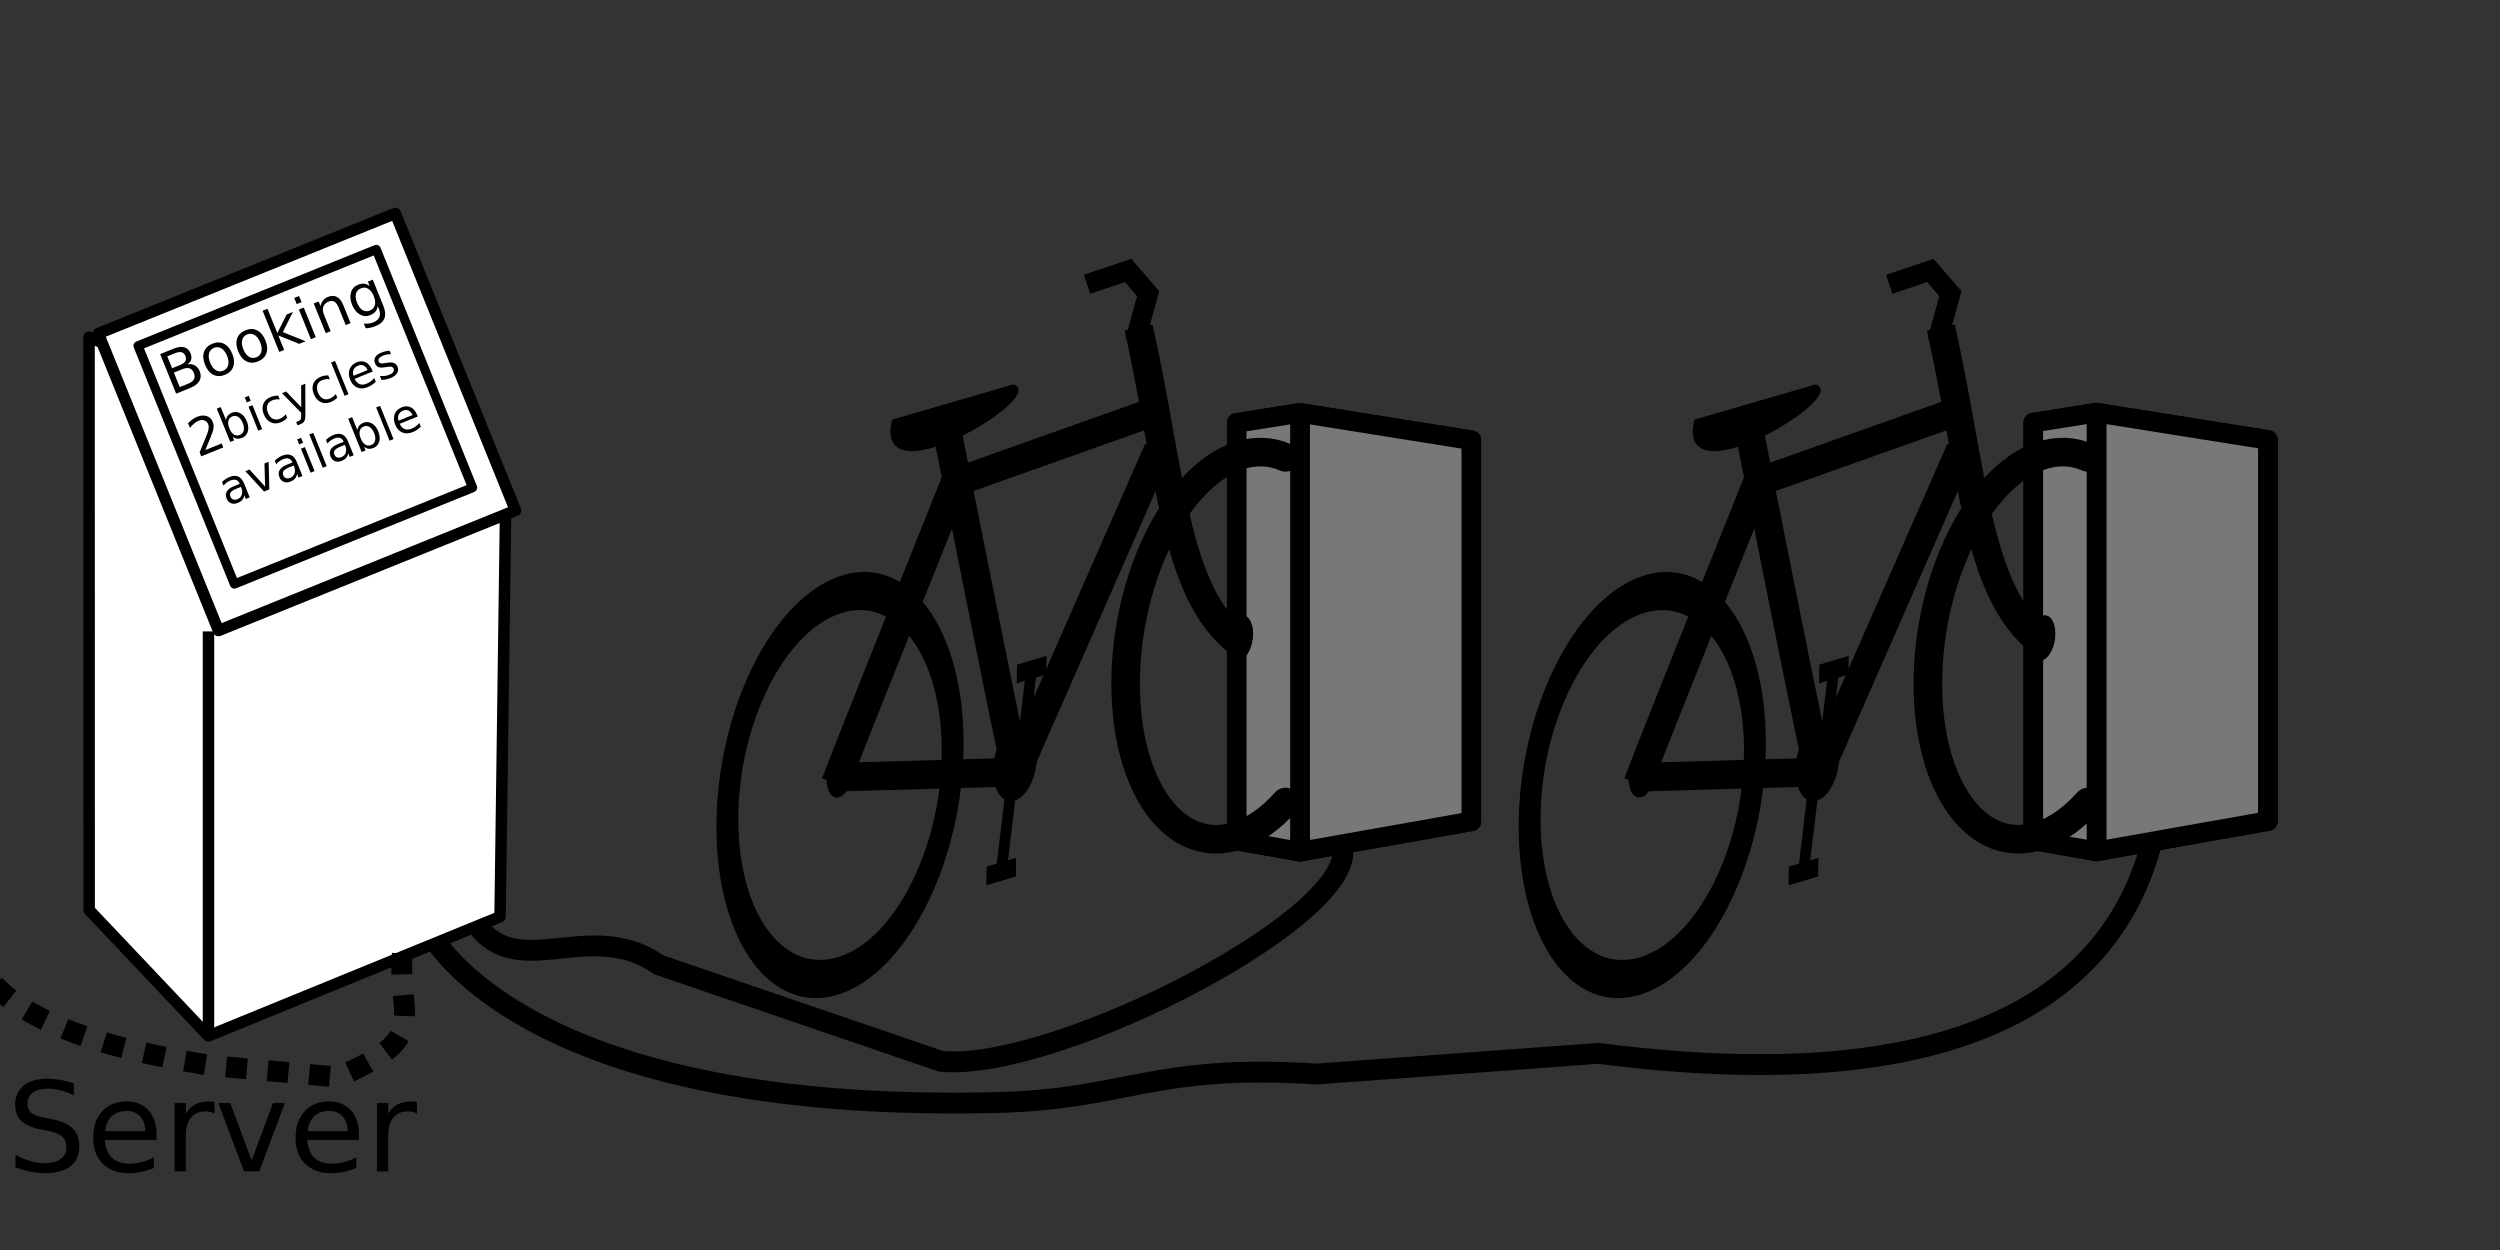 <?xml version="1.0" encoding="UTF-8" standalone="no"?>
<!-- Created with Inkscape (http://www.inkscape.org/) -->

<svg
   xmlns:dc="http://purl.org/dc/elements/1.1/"
   xmlns:cc="http://creativecommons.org/ns#"
   xmlns:rdf="http://www.w3.org/1999/02/22-rdf-syntax-ns#"
   xmlns:svg="http://www.w3.org/2000/svg"
   xmlns="http://www.w3.org/2000/svg"
   xmlns:sodipodi="http://sodipodi.sourceforge.net/DTD/sodipodi-0.dtd"
   xmlns:inkscape="http://www.inkscape.org/namespaces/inkscape"
   width="120"
   height="60"
   id="svg4029"
   version="1.1"
   inkscape:version="0.48.4 r9939"
   sodipodi:docname="station.pdf">
  <rect width="100%" height="100%" fill="#333333" stroke="none"/>
  <defs
     id="defs4031">
    <inkscape:perspective
       sodipodi:type="inkscape:persp3d"
       inkscape:vp_x="-0.536302 : 30.201968 : 1"
       inkscape:vp_y="0 : 1055.4232 : 0"
       inkscape:vp_z="124.91365 : 30.201968 : 1"
       inkscape:persp3d-origin="62.188678 : 19.647737 : 1"
       id="perspective4737" />
    <inkscape:perspective
       sodipodi:type="inkscape:persp3d"
       inkscape:vp_x="16.773598 : -495.05119 : 1"
       inkscape:vp_y="0 : 1055.4232 : 0"
       inkscape:vp_z="142.22355 : -495.05119 : 1"
       inkscape:persp3d-origin="79.498578 : -505.60542 : 1"
       id="perspective4737-6" />
    <inkscape:perspective
       sodipodi:type="inkscape:persp3d"
       inkscape:vp_x="64.149753 : -429.64382 : 1"
       inkscape:vp_y="0 : 1055.4232 : 0"
       inkscape:vp_z="189.59971 : -429.64382 : 1"
       inkscape:persp3d-origin="126.87473 : -440.19805 : 1"
       id="perspective4737-8" />
    <inkscape:perspective
       sodipodi:type="inkscape:persp3d"
       inkscape:vp_x="46.917367 : -475.80424 : 1"
       inkscape:vp_y="0 : 1055.4232 : 0"
       inkscape:vp_z="172.36732 : -475.80424 : 1"
       inkscape:persp3d-origin="109.64235 : -486.35847 : 1"
       id="perspective4737-1" />
    <inkscape:perspective
       sodipodi:type="inkscape:persp3d"
       inkscape:vp_x="48.502413 : 34.905288 : 1"
       inkscape:vp_y="0 : 1055.4232 : 0"
       inkscape:vp_z="173.95237 : 34.905288 : 1"
       inkscape:persp3d-origin="111.22739 : 24.351058 : 1"
       id="perspective4737-5" />
  </defs>
  <sodipodi:namedview
     id="base"
     pagecolor="#ffffff"
     bordercolor="#666666"
     borderopacity="1.0"
     inkscape:pageopacity="0.0"
     inkscape:pageshadow="2"
     inkscape:zoom="8"
     inkscape:cx="7.1223122"
     inkscape:cy="13.323378"
     inkscape:document-units="px"
     inkscape:current-layer="layer1"
     showgrid="false"
     inkscape:window-width="1920"
     inkscape:window-height="1017"
     inkscape:window-x="1272"
     inkscape:window-y="-8"
     inkscape:window-maximized="1"
     showguides="true"
     inkscape:guide-bbox="true" />
  <g
     inkscape:label="Layer 1"
     inkscape:groupmode="layer"
     id="layer1"
     transform="translate(0,-992.362)">
    <g
       sodipodi:type="inkscape:box3d"
       style="fill:#787878;fill-opacity:1;stroke:#000000;stroke-width:1;stroke-linecap:round;stroke-linejoin:round;stroke-miterlimit:4;stroke-opacity:1;stroke-dasharray:none;stroke-dashoffset:0"
       id="g3076"
       inkscape:perspectiveID="#perspective4737"
       inkscape:corner0="0.047169303 : 0.019424106 : 0 : 1"
       inkscape:corner7="-0.0033222686 : -0.00046511599 : 0.15099847 : 1">
      <path
         sodipodi:type="inkscape:box3dside"
         id="path3086"
         style="fill:#787878;fill-opacity:1;fill-rule:evenodd;stroke:#000000;stroke-width:0.94;stroke-miterlimit:4;stroke-opacity:1;stroke-dasharray:none"
         inkscape:box3dsidetype="13"
         d="m 59.363,1032.708 3.035,0.534 8.225,-1.458 -2.999,-0.406 z" />
      <path
         sodipodi:type="inkscape:box3dside"
         id="path3078"
         style="fill:#787878;fill-opacity:1;fill-rule:evenodd;stroke:#000000;stroke-width:0.94;stroke-miterlimit:4;stroke-opacity:1;stroke-dasharray:none"
         inkscape:box3dsidetype="6"
         d="m 59.363,1012.662 0,20.046 8.261,-1.329 0,-17.52 z" />
      <path
         sodipodi:type="inkscape:box3dside"
         id="path3088"
         style="fill:#787878;fill-opacity:1;fill-rule:evenodd;stroke:#000000;stroke-width:0.94;stroke-miterlimit:4;stroke-opacity:1;stroke-dasharray:none"
         inkscape:box3dsidetype="11"
         d="m 67.624,1013.859 2.999,-0.365 0,18.291 -2.999,-0.406 z" />
      <path
         sodipodi:type="inkscape:box3dside"
         id="path3080"
         style="fill:#787878;fill-opacity:1;fill-rule:evenodd;stroke:#000000;stroke-width:0.94;stroke-miterlimit:4;stroke-opacity:1;stroke-dasharray:none"
         inkscape:box3dsidetype="5"
         d="m 59.363,1012.662 3.035,-0.481 8.225,1.313 -2.999,0.365 z" />
      <path
         sodipodi:type="inkscape:box3dside"
         id="path3084"
         style="fill:#787878;fill-opacity:1;fill-rule:evenodd;stroke:#000000;stroke-width:0.94;stroke-miterlimit:4;stroke-opacity:1;stroke-dasharray:none"
         inkscape:box3dsidetype="14"
         d="m 62.398,1012.181 0,21.062 8.225,-1.458 0,-18.291 z" />
      <path
         sodipodi:type="inkscape:box3dside"
         id="path3082"
         style="fill:#787878;fill-opacity:1;fill-rule:evenodd;stroke:#000000;stroke-width:0.94;stroke-miterlimit:4;stroke-opacity:1;stroke-dasharray:none"
         inkscape:box3dsidetype="3"
         d="m 59.363,1012.662 3.035,-0.481 0,21.062 -3.035,-0.534 z" />
    </g>
    <g
       style="stroke:#000000;stroke-opacity:1"
       id="g4133">
      <path
         inkscape:connector-curvature="0"
         transform="translate(0,992.362)"
         id="path3885"
         d="m 61.701,21.953 c -0.688,-0.303 -1.455,-0.343 -2.263,-0.071 -2.987,1.006 -5.408,5.901 -5.408,10.933 l 0,0 c 0,5.032 2.421,8.295 5.408,7.288 0.811,-0.273 1.581,-0.834 2.272,-1.606"
         style="fill:none;stroke:#000000;stroke-width:1.372;stroke-linecap:round;stroke-miterlimit:4;stroke-opacity:1;stroke-dasharray:none" />
      <path
         transform="matrix(-0.059,0.02,0,0.129,70.222,968.343)"
         d="m 191.424,395.51 c 0,4.324 -4.523,7.829 -10.102,7.829 -5.579,0 -10.102,-3.505 -10.102,-7.829 0,-4.324 4.523,-7.829 10.102,-7.829 5.579,0 10.102,3.505 10.102,7.829 z"
         sodipodi:ry="7.8286824"
         sodipodi:rx="10.101525"
         sodipodi:cy="395.5105"
         sodipodi:cx="181.32239"
         id="path3767-3-3"
         style="fill:#000000;fill-opacity:1;stroke:#000000;stroke-width:1;stroke-miterlimit:4;stroke-opacity:1;stroke-dasharray:none"
         sodipodi:type="arc" />
      <path
         sodipodi:nodetypes="cc"
         inkscape:connector-curvature="0"
         id="path3769-1-6"
         d="m 59.436,1023.172 c -3.095,-2.415 -3.22,-8.073 -4.782,-15.085"
         style="fill:none;stroke:#000000;stroke-width:1.372;stroke-linecap:butt;stroke-linejoin:round;stroke-miterlimit:4;stroke-opacity:1;stroke-dasharray:none" />
      <path
         transform="matrix(-0.101,0.034,0,0.173,59.196,949.848)"
         d="m 240.416,426.825 c 0,29.15 -23.97,52.78 -53.538,52.78 -29.568,0 -53.538,-23.631 -53.538,-52.78 0,-29.15 23.97,-52.78 53.538,-52.78 29.568,0 53.538,23.631 53.538,52.78 z"
         sodipodi:ry="52.780472"
         sodipodi:rx="53.538086"
         sodipodi:cy="426.82523"
         sodipodi:cx="186.87822"
         id="path2997-5-4-3"
         style="fill:none;stroke:#000000;stroke-width:10.392;stroke-miterlimit:4;stroke-opacity:1;stroke-dasharray:none"
         sodipodi:type="arc" />
      <path
         transform="matrix(-0.059,0.02,0,0.129,50.993,974.902)"
         d="m 191.424,395.51 c 0,4.324 -4.523,7.829 -10.102,7.829 -5.579,0 -10.102,-3.505 -10.102,-7.829 0,-4.324 4.523,-7.829 10.102,-7.829 5.579,0 10.102,3.505 10.102,7.829 z"
         sodipodi:ry="7.8286824"
         sodipodi:rx="10.101525"
         sodipodi:cy="395.5105"
         sodipodi:cx="181.32239"
         id="path3767-9-4-4"
         style="fill:#000000;fill-opacity:1;stroke:#000000;stroke-width:1;stroke-miterlimit:4;stroke-opacity:1;stroke-dasharray:none"
         sodipodi:type="arc" />
      <path
         sodipodi:nodetypes="cc"
         inkscape:connector-curvature="0"
         id="path3807-8-8"
         d="m 40.107,1029.955 c 0.481,-1.331 5.82,-14.645 5.82,-14.645"
         style="fill:none;stroke:#000000;stroke-width:1.372;stroke-linecap:butt;stroke-linejoin:miter;stroke-miterlimit:4;stroke-opacity:1;stroke-dasharray:none" />
      <path
         sodipodi:nodetypes="cc"
         inkscape:connector-curvature="0"
         id="path3809-8-0"
         d="m 45.66,1015.58 9.825,-3.49"
         style="fill:none;stroke:#000000;stroke-width:1.372;stroke-linecap:butt;stroke-linejoin:miter;stroke-miterlimit:4;stroke-opacity:1;stroke-dasharray:none" />
      <path
         sodipodi:nodetypes="cc"
         inkscape:connector-curvature="0"
         id="path3811-4-0"
         d="m 48.864,1029.793 c -0.32,-1.151 -3.471,-17.092 -3.471,-17.092"
         style="fill:none;stroke:#000000;stroke-width:1.372;stroke-linecap:butt;stroke-linejoin:miter;stroke-miterlimit:4;stroke-opacity:1;stroke-dasharray:none" />
      <path
         transform="matrix(-0.099,0.033,0,0.215,66.674,937.977)"
         d="m 191.424,395.51 c 0,4.324 -4.523,7.829 -10.102,7.829 -5.579,0 -10.102,-3.505 -10.102,-7.829 0,-4.324 4.523,-7.829 10.102,-7.829 5.579,0 10.102,3.505 10.102,7.829 z"
         sodipodi:ry="7.8286824"
         sodipodi:rx="10.101525"
         sodipodi:cy="395.5105"
         sodipodi:cx="181.32239"
         id="path3767-9-3-0-1"
         style="fill:#000000;fill-opacity:1;stroke:#000000;stroke-width:1;stroke-miterlimit:4;stroke-opacity:1;stroke-dasharray:none"
         sodipodi:type="arc" />
      <path
         sodipodi:nodetypes="cc"
         inkscape:connector-curvature="0"
         id="path3831-7-7"
         d="m 48.917,1029.416 -8.757,0.252"
         style="fill:none;stroke:#000000;stroke-width:1.372;stroke-linecap:butt;stroke-linejoin:miter;stroke-miterlimit:4;stroke-opacity:1;stroke-dasharray:none" />
      <path
         sodipodi:nodetypes="cc"
         inkscape:connector-curvature="0"
         id="path3833-6-1"
         d="m 55.592,1013.943 -6.674,15.203"
         style="fill:none;stroke:#000000;stroke-width:1.372;stroke-linecap:butt;stroke-linejoin:miter;stroke-miterlimit:4;stroke-opacity:1;stroke-dasharray:none" />
      <path
         sodipodi:nodetypes="cccc"
         inkscape:connector-curvature="0"
         id="path3835-6-3"
         d="m 54.484,1008.724 0.627,-2.266 -0.961,-1.115 -1.974,0.665"
         style="fill:none;stroke:#000000;stroke-width:0.961;stroke-linecap:butt;stroke-linejoin:miter;stroke-miterlimit:4;stroke-opacity:1;stroke-dasharray:none" />
      <path
         sodipodi:nodetypes="ccc"
         inkscape:connector-curvature="0"
         id="path3837-4-0"
         d="m 48.65,1010.884 -5.767,1.673 c -0.897,3.731 7.196,-1.161 5.767,-1.673 z"
         style="fill:#000000;fill-opacity:1;stroke:#000000;stroke-width:0.137px;stroke-linecap:round;stroke-linejoin:round;stroke-opacity:1" />
      <g
         style="stroke:#000000;stroke-opacity:1"
         transform="matrix(-0.106,0.036,0,0.178,85.173,925.389)"
         id="g3873-2-2">
        <path
           style="fill:none;stroke:#000000;stroke-width:5;stroke-linecap:butt;stroke-linejoin:miter;stroke-miterlimit:4;stroke-opacity:1;stroke-dasharray:none"
           d="m 345.86,520.048 4.546,21.718"
           id="path3839-6-9"
           inkscape:connector-curvature="0"
           sodipodi:nodetypes="cc" />
        <path
           style="fill:none;stroke:#000000;stroke-width:5;stroke-linecap:butt;stroke-linejoin:miter;stroke-miterlimit:4;stroke-opacity:1;stroke-dasharray:none"
           d="m 343.455,540.633 13.351,-0.327"
           id="path3841-6-6"
           inkscape:connector-curvature="0"
           sodipodi:nodetypes="cc" />
      </g>
      <g
         id="g3873-0-2-2"
         style="stroke:#000000;stroke-opacity:1;display:inline"
         transform="matrix(0.106,-0.036,0,-0.178,12.402,1133.309)">
        <path
           style="fill:none;stroke:#000000;stroke-width:5;stroke-linecap:butt;stroke-linejoin:miter;stroke-miterlimit:4;stroke-opacity:1;stroke-dasharray:none"
           d="m 345.86,520.048 4.546,21.718"
           id="path3839-2-3-0"
           inkscape:connector-curvature="0"
           sodipodi:nodetypes="cc" />
        <path
           style="fill:none;stroke:#000000;stroke-width:5;stroke-linecap:butt;stroke-linejoin:miter;stroke-miterlimit:4;stroke-opacity:1;stroke-dasharray:none"
           d="m 343.455,540.633 13.351,-0.327"
           id="path3841-9-5-2"
           inkscape:connector-curvature="0"
           sodipodi:nodetypes="cc" />
      </g>
    </g>
    <path
       style="fill:#ffffff;fill-opacity:1;stroke:#000000;stroke-width:0.55px;stroke-linecap:butt;stroke-linejoin:round;stroke-opacity:1"
       d="m 4.275,1008.548 c 0,0.613 0.005,27.497 0.005,27.497 l 5.719,6.042 14.004,-5.724 0.264,-19.455 z"
       id="path5345"
       inkscape:connector-curvature="0"
       sodipodi:nodetypes="cccccc" />
    <rect
       style="fill:#ffffff;fill-opacity:1;stroke:#000000;stroke-width:0.55;stroke-linecap:butt;stroke-linejoin:round;stroke-miterlimit:4;stroke-opacity:1;stroke-dasharray:none"
       id="rect5325"
       width="15.379"
       height="15.379"
       x="-373.782"
       y="936.575"
       transform="matrix(0.927,-0.375,0.375,0.927,0,0)" />
    <path
       style="fill:none;stroke:#000000;stroke-width:0.55px;stroke-linecap:butt;stroke-linejoin:miter;stroke-opacity:1"
       d="m 10.007,1022.669 0,19.248"
       id="path5349"
       inkscape:connector-curvature="0"
       sodipodi:nodetypes="cc" />
    <rect
       style="fill:#ffffff;fill-opacity:1;stroke:#000000;stroke-width:0.441;stroke-linecap:butt;stroke-linejoin:round;stroke-miterlimit:4;stroke-opacity:1;stroke-dasharray:none"
       id="rect5325-1"
       width="12.334"
       height="12.334"
       x="-372.235"
       y="937.835"
       transform="matrix(0.927,-0.375,0.375,0.927,0,0)" />
    <g
       transform="matrix(0.927,-0.375,0.375,0.927,0,0)"
       style="font-size:14.039px;font-style:normal;font-weight:normal;line-height:125%;letter-spacing:0px;word-spacing:0px;fill:#000000;fill-opacity:1;stroke:none;font-family:Sans"
       id="text5409">
      <path
         d="m -371.123,939.672 0,0.75 0.444,0 c 0.149,0 0.259,-0.031 0.33,-0.092 0.072,-0.062 0.108,-0.157 0.108,-0.284 0,-0.128 -0.036,-0.222 -0.108,-0.282 -0.071,-0.061 -0.181,-0.092 -0.33,-0.092 l -0.444,0 m 0,-0.842 0,0.617 0.41,0 c 0.135,10e-6 0.236,-0.025 0.302,-0.075 0.067,-0.051 0.1,-0.129 0.1,-0.233 0,-0.103 -0.033,-0.181 -0.1,-0.232 -0.066,-0.051 -0.166,-0.077 -0.302,-0.077 l -0.41,0 m -0.277,-0.228 0.707,0 c 0.211,10e-6 0.374,0.044 0.488,0.132 0.114,0.088 0.171,0.213 0.171,0.374 0,0.125 -0.029,0.225 -0.088,0.299 -0.059,0.074 -0.144,0.12 -0.258,0.138 0.136,0.029 0.242,0.09 0.317,0.184 0.076,0.092 0.114,0.208 0.114,0.347 0,0.183 -0.062,0.324 -0.186,0.424 -0.124,0.1 -0.301,0.149 -0.531,0.149 l -0.735,0 0,-2.047"
         style="font-size:2.808px"
         id="path5520" />
      <path
         d="m -368.891,939.291 c -0.135,0 -0.242,0.053 -0.321,0.159 -0.079,0.105 -0.118,0.25 -0.118,0.433 0,0.184 0.039,0.329 0.117,0.435 0.079,0.105 0.186,0.158 0.322,0.158 0.134,0 0.241,-0.053 0.319,-0.159 0.079,-0.106 0.118,-0.25 0.118,-0.433 -1e-5,-0.182 -0.039,-0.326 -0.118,-0.432 -0.079,-0.107 -0.185,-0.16 -0.319,-0.16 m 0,-0.214 c 0.219,0 0.392,0.071 0.517,0.214 0.125,0.143 0.188,0.34 0.188,0.592 0,0.251 -0.063,0.449 -0.188,0.592 -0.125,0.143 -0.298,0.214 -0.517,0.214 -0.22,0 -0.393,-0.071 -0.518,-0.214 -0.124,-0.143 -0.186,-0.341 -0.186,-0.592 0,-0.252 0.062,-0.45 0.186,-0.592 0.125,-0.143 0.298,-0.214 0.518,-0.214"
         style="font-size:2.808px"
         id="path5522" />
      <path
         d="m -367.174,939.291 c -0.135,0 -0.242,0.053 -0.321,0.159 -0.079,0.105 -0.118,0.25 -0.118,0.433 0,0.184 0.039,0.329 0.117,0.435 0.079,0.105 0.186,0.158 0.322,0.158 0.134,0 0.241,-0.053 0.319,-0.159 0.079,-0.106 0.118,-0.25 0.118,-0.433 -10e-6,-0.182 -0.039,-0.326 -0.118,-0.432 -0.079,-0.107 -0.185,-0.16 -0.319,-0.16 m 0,-0.214 c 0.219,0 0.392,0.071 0.517,0.214 0.125,0.143 0.188,0.34 0.188,0.592 0,0.251 -0.063,0.449 -0.188,0.592 -0.125,0.143 -0.298,0.214 -0.517,0.214 -0.22,0 -0.393,-0.071 -0.518,-0.214 -0.124,-0.143 -0.186,-0.341 -0.186,-0.592 0,-0.252 0.062,-0.45 0.186,-0.592 0.125,-0.143 0.298,-0.214 0.518,-0.214"
         style="font-size:2.808px"
         id="path5524" />
      <path
         d="m -366.062,938.516 0.254,0 0,1.26 0.753,-0.662 0.322,0 -0.814,0.718 0.849,0.817 -0.329,0 -0.78,-0.75 0,0.75 -0.254,0 0,-2.133"
         style="font-size:2.808px"
         id="path5526" />
      <path
         d="m -364.424,939.114 0.252,0 0,1.536 -0.252,0 0,-1.536 m 0,-0.598 0.252,0 0,0.319 -0.252,0 0,-0.319"
         style="font-size:2.808px"
         id="path5528" />
      <path
         d="m -362.369,939.723 0,0.927 -0.252,0 0,-0.919 c 0,-0.145 -0.028,-0.254 -0.085,-0.326 -0.057,-0.072 -0.142,-0.108 -0.255,-0.108 -0.136,0 -0.244,0.043 -0.322,0.13 -0.079,0.087 -0.118,0.205 -0.118,0.355 l 0,0.868 -0.254,0 0,-1.536 0.254,0 0,0.239 c 0.06,-0.092 0.131,-0.161 0.213,-0.207 0.082,-0.046 0.177,-0.069 0.284,-0.069 0.176,0 0.31,0.055 0.4,0.165 0.09,0.109 0.136,0.269 0.136,0.481"
         style="font-size:2.808px"
         id="path5530" />
      <path
         d="m -360.852,939.864 c 0,-0.183 -0.038,-0.324 -0.114,-0.425 -0.075,-0.101 -0.181,-0.151 -0.317,-0.151 -0.135,0 -0.241,0.05 -0.317,0.151 -0.075,0.101 -0.112,0.242 -0.112,0.425 0,0.182 0.037,0.323 0.112,0.424 0.076,0.101 0.181,0.151 0.317,0.151 0.136,0 0.242,-0.05 0.317,-0.151 0.076,-0.101 0.114,-0.242 0.114,-0.424 m 0.252,0.595 c 0,0.261 -0.058,0.456 -0.174,0.583 -0.116,0.128 -0.294,0.192 -0.533,0.192 -0.089,0 -0.172,-0.007 -0.251,-0.021 -0.079,-0.013 -0.155,-0.033 -0.229,-0.06 l 0,-0.245 c 0.074,0.04 0.147,0.07 0.219,0.089 0.072,0.019 0.146,0.029 0.221,0.029 0.165,0 0.289,-0.043 0.372,-0.13 0.082,-0.086 0.123,-0.216 0.123,-0.391 l 0,-0.125 c -0.052,0.09 -0.119,0.158 -0.2,0.203 -0.081,0.045 -0.179,0.067 -0.292,0.067 -0.188,0 -0.34,-0.072 -0.455,-0.215 -0.115,-0.143 -0.173,-0.334 -0.173,-0.57 0,-0.238 0.058,-0.428 0.173,-0.572 0.115,-0.143 0.267,-0.215 0.455,-0.215 0.113,0 0.211,0.022 0.292,0.067 0.081,0.045 0.148,0.112 0.2,0.203 l 0,-0.233 0.252,0 0,1.345"
         style="font-size:2.808px"
         id="path5532" />
    </g>
    <path
       inkscape:connector-curvature="0"
       id="path5537"
       style="font-size:2.268px;font-style:normal;font-weight:normal;line-height:125%;letter-spacing:0px;word-spacing:0px;fill:#000000;fill-opacity:1;stroke:none;font-family:Sans"
       d="m 11.652,1012.665 c -0.056,-0.139 -0.129,-0.236 -0.218,-0.292 -0.089,-0.057 -0.183,-0.065 -0.283,-0.024 -0.1,0.04 -0.163,0.112 -0.188,0.214 -0.025,0.102 -0.009,0.222 0.047,0.361 0.056,0.139 0.129,0.237 0.218,0.293 0.089,0.055 0.184,0.063 0.284,0.023 0.1,-0.04 0.162,-0.111 0.187,-0.213 0.025,-0.103 0.01,-0.223 -0.046,-0.362 m -0.805,-0.142 c 0.012,-0.084 0.042,-0.155 0.089,-0.212 0.047,-0.058 0.113,-0.104 0.197,-0.138 0.14,-0.056 0.275,-0.047 0.407,0.029 0.132,0.076 0.235,0.204 0.308,0.384 0.073,0.181 0.088,0.344 0.045,0.49 -0.042,0.146 -0.133,0.247 -0.273,0.304 -0.084,0.034 -0.163,0.047 -0.238,0.039 -0.074,-0.01 -0.144,-0.04 -0.212,-0.092 l 0.07,0.172 -0.19,0.077 -0.646,-1.598 0.19,-0.077 0.251,0.622" />
    <path
       inkscape:connector-curvature="0"
       id="path5539"
       style="font-size:2.268px;font-style:normal;font-weight:normal;line-height:125%;letter-spacing:0px;word-spacing:0px;fill:#000000;fill-opacity:1;stroke:none;font-family:Sans"
       d="m 11.929,1011.884 0.189,-0.076 0.465,1.15 -0.189,0.076 -0.465,-1.15 m -0.181,-0.448 0.189,-0.076 0.097,0.239 -0.189,0.076 -0.097,-0.239" />
    <path
       inkscape:connector-curvature="0"
       id="path5541"
       style="font-size:2.268px;font-style:normal;font-weight:normal;line-height:125%;letter-spacing:0px;word-spacing:0px;fill:#000000;fill-opacity:1;stroke:none;font-family:Sans"
       d="m 13.358,1011.358 0.071,0.177 c -0.065,-0.01 -0.128,-0.01 -0.188,-6e-4 -0.059,0.01 -0.117,0.021 -0.171,0.043 -0.123,0.049 -0.202,0.127 -0.238,0.232 -0.037,0.105 -0.026,0.227 0.03,0.368 0.057,0.14 0.135,0.236 0.234,0.286 0.099,0.05 0.21,0.05 0.332,7e-4 0.055,-0.022 0.106,-0.051 0.154,-0.087 0.048,-0.037 0.093,-0.081 0.134,-0.132 l 0.071,0.175 c -0.043,0.046 -0.09,0.087 -0.142,0.122 -0.051,0.035 -0.109,0.065 -0.172,0.091 -0.173,0.07 -0.333,0.071 -0.479,0 -0.146,-0.068 -0.256,-0.194 -0.331,-0.379 -0.076,-0.188 -0.084,-0.356 -0.025,-0.505 0.06,-0.149 0.18,-0.26 0.359,-0.333 0.058,-0.023 0.118,-0.04 0.178,-0.05 0.06,-0.011 0.121,-0.015 0.183,-0.012" />
    <path
       inkscape:connector-curvature="0"
       id="path5543"
       style="font-size:2.268px;font-style:normal;font-weight:normal;line-height:125%;letter-spacing:0px;word-spacing:0px;fill:#000000;fill-opacity:1;stroke:none;font-family:Sans"
       d="m 14.657,1012.243 c 0.002,0.159 -0.014,0.269 -0.048,0.331 -0.034,0.062 -0.093,0.111 -0.178,0.145 l -0.151,0.061 -0.064,-0.158 0.111,-0.045 c 0.052,-0.021 0.087,-0.05 0.106,-0.086 0.019,-0.036 0.027,-0.107 0.025,-0.213 l -9.96e-4,-0.1 -0.922,-0.944 0.2,-0.081 0.723,0.754 -0.004,-1.045 0.2,-0.081 0.003,1.461" />
    <path
       inkscape:connector-curvature="0"
       id="path5545"
       style="font-size:2.268px;font-style:normal;font-weight:normal;line-height:125%;letter-spacing:0px;word-spacing:0px;fill:#000000;fill-opacity:1;stroke:none;font-family:Sans"
       d="m 15.76,1010.387 0.071,0.177 c -0.065,-0.01 -0.128,-0.01 -0.188,-6e-4 -0.059,0.01 -0.117,0.021 -0.171,0.043 -0.123,0.05 -0.202,0.127 -0.238,0.232 -0.037,0.105 -0.026,0.227 0.03,0.368 0.057,0.14 0.135,0.236 0.234,0.286 0.099,0.05 0.21,0.05 0.332,7e-4 0.055,-0.022 0.106,-0.051 0.154,-0.087 0.048,-0.037 0.093,-0.081 0.134,-0.132 l 0.071,0.174 c -0.043,0.046 -0.09,0.087 -0.142,0.122 -0.051,0.035 -0.109,0.065 -0.172,0.091 -0.173,0.07 -0.333,0.071 -0.479,0 -0.146,-0.068 -0.256,-0.194 -0.331,-0.379 -0.076,-0.188 -0.084,-0.356 -0.025,-0.505 0.06,-0.149 0.18,-0.26 0.359,-0.333 0.058,-0.024 0.118,-0.04 0.178,-0.051 0.06,-0.011 0.121,-0.015 0.183,-0.012" />
    <path
       inkscape:connector-curvature="0"
       id="path5547"
       style="font-size:2.268px;font-style:normal;font-weight:normal;line-height:125%;letter-spacing:0px;word-spacing:0px;fill:#000000;fill-opacity:1;stroke:none;font-family:Sans"
       d="m 15.892,1009.761 0.189,-0.076 0.646,1.598 -0.189,0.076 -0.646,-1.598" />
    <path
       inkscape:connector-curvature="0"
       id="path5549"
       style="font-size:2.268px;font-style:normal;font-weight:normal;line-height:125%;letter-spacing:0px;word-spacing:0px;fill:#000000;fill-opacity:1;stroke:none;font-family:Sans"
       d="m 17.853,1010.104 0.037,0.092 -0.869,0.351 c 0.061,0.127 0.14,0.21 0.237,0.251 0.098,0.039 0.209,0.034 0.335,-0.017 0.073,-0.029 0.139,-0.067 0.2,-0.112 0.061,-0.046 0.118,-0.1 0.171,-0.162 l 0.072,0.179 c -0.056,0.056 -0.117,0.106 -0.182,0.15 -0.065,0.044 -0.134,0.081 -0.208,0.11 -0.183,0.074 -0.351,0.08 -0.501,0.016 -0.15,-0.064 -0.262,-0.187 -0.335,-0.369 -0.076,-0.188 -0.086,-0.358 -0.029,-0.509 0.057,-0.152 0.172,-0.263 0.345,-0.333 0.155,-0.063 0.297,-0.062 0.427,0 0.131,0.063 0.23,0.18 0.299,0.351 m -0.211,0.021 c -0.043,-0.103 -0.106,-0.174 -0.187,-0.212 -0.081,-0.039 -0.168,-0.04 -0.261,-0 -0.105,0.043 -0.178,0.107 -0.218,0.192 -0.039,0.085 -0.041,0.183 -0.007,0.296 l 0.673,-0.273" />
    <path
       inkscape:connector-curvature="0"
       id="path5551"
       style="font-size:2.268px;font-style:normal;font-weight:normal;line-height:125%;letter-spacing:0px;word-spacing:0px;fill:#000000;fill-opacity:1;stroke:none;font-family:Sans"
       d="m 18.697,1009.188 0.072,0.179 c -0.064,-0.01 -0.128,-0 -0.191,0.01 -0.063,0.01 -0.125,0.027 -0.187,0.052 -0.094,0.038 -0.158,0.081 -0.194,0.129 -0.035,0.048 -0.041,0.1 -0.018,0.158 0.018,0.044 0.048,0.072 0.092,0.083 0.044,0.011 0.12,0.01 0.231,-0.011 l 0.071,-0.012 c 0.146,-0.025 0.257,-0.023 0.335,0.01 0.078,0.029 0.136,0.09 0.174,0.184 0.043,0.107 0.035,0.208 -0.025,0.305 -0.059,0.096 -0.162,0.174 -0.31,0.234 -0.062,0.025 -0.129,0.044 -0.201,0.06 -0.071,0.015 -0.148,0.026 -0.232,0.032 l -0.079,-0.195 c 0.084,0.01 0.164,0.01 0.24,-0 0.075,-0.01 0.146,-0.028 0.212,-0.055 0.089,-0.036 0.151,-0.079 0.187,-0.128 0.035,-0.05 0.042,-0.103 0.02,-0.158 -0.021,-0.051 -0.054,-0.084 -0.1,-0.097 -0.045,-0.013 -0.132,-0.01 -0.259,0.013 l -0.072,0.011 c -0.127,0.023 -0.227,0.019 -0.299,-0.01 -0.073,-0.03 -0.127,-0.09 -0.163,-0.179 -0.044,-0.108 -0.039,-0.207 0.014,-0.297 0.053,-0.09 0.15,-0.163 0.291,-0.22 0.07,-0.028 0.138,-0.049 0.203,-0.064 0.066,-0.014 0.129,-0.022 0.189,-0.023" />
    <g
       transform="matrix(0.927,-0.375,0.375,0.927,0,0)"
       style="font-size:2.268px;font-style:normal;font-weight:normal;line-height:125%;letter-spacing:0px;word-spacing:0px;fill:#000000;fill-opacity:1;stroke:none;font-family:Sans"
       id="text5417">
      <path
         d="m -370.4,945.963 c -0.165,0 -0.279,0.019 -0.342,0.057 -0.064,0.038 -0.095,0.102 -0.095,0.193 0,0.072 0.024,0.13 0.071,0.173 0.048,0.042 0.113,0.063 0.195,0.063 0.113,0 0.203,-0.04 0.271,-0.12 0.069,-0.081 0.103,-0.187 0.103,-0.32 l 0,-0.045 -0.203,0 m 0.406,-0.084 0,0.708 -0.204,0 0,-0.188 c -0.046,0.075 -0.104,0.131 -0.174,0.167 -0.069,0.035 -0.154,0.053 -0.255,0.053 -0.127,0 -0.228,-0.035 -0.303,-0.106 -0.075,-0.072 -0.112,-0.167 -0.112,-0.287 0,-0.14 0.046,-0.245 0.14,-0.316 0.094,-0.071 0.233,-0.106 0.419,-0.106 l 0.286,0 0,-0.02 c 0,-0.094 -0.031,-0.166 -0.093,-0.217 -0.061,-0.052 -0.148,-0.077 -0.259,-0.077 -0.071,0 -0.14,0.009 -0.207,0.025 -0.067,0.017 -0.132,0.043 -0.194,0.076 l 0,-0.188 c 0.075,-0.029 0.147,-0.05 0.217,-0.064 0.07,-0.015 0.138,-0.022 0.205,-0.022 0.179,0 0.313,0.046 0.402,0.14 0.089,0.093 0.133,0.234 0.133,0.423"
         style=""
         id="path5554" />
      <path
         d="m -369.719,945.346 0.216,0 0.388,1.041 0.388,-1.041 0.216,0 -0.465,1.24 -0.277,0 -0.465,-1.24"
         style=""
         id="path5556" />
      <path
         d="m -367.667,945.963 c -0.165,0 -0.279,0.019 -0.342,0.057 -0.064,0.038 -0.095,0.102 -0.095,0.193 0,0.072 0.024,0.13 0.071,0.173 0.048,0.042 0.113,0.063 0.195,0.063 0.113,0 0.203,-0.04 0.271,-0.12 0.069,-0.081 0.103,-0.187 0.103,-0.32 l 0,-0.045 -0.203,0 m 0.406,-0.084 0,0.708 -0.204,0 0,-0.188 c -0.046,0.075 -0.104,0.131 -0.174,0.167 -0.069,0.035 -0.154,0.053 -0.255,0.053 -0.127,0 -0.228,-0.035 -0.303,-0.106 -0.075,-0.072 -0.112,-0.167 -0.112,-0.287 0,-0.14 0.046,-0.245 0.14,-0.316 0.094,-0.071 0.233,-0.106 0.419,-0.106 l 0.286,0 0,-0.02 c 0,-0.094 -0.031,-0.166 -0.093,-0.217 -0.061,-0.052 -0.148,-0.077 -0.259,-0.077 -0.071,0 -0.14,0.009 -0.207,0.025 -0.067,0.017 -0.132,0.043 -0.194,0.076 l 0,-0.188 c 0.075,-0.029 0.147,-0.05 0.217,-0.064 0.07,-0.015 0.138,-0.022 0.205,-0.022 0.179,0 0.313,0.046 0.402,0.14 0.089,0.093 0.133,0.234 0.133,0.423"
         style=""
         id="path5558" />
      <path
         d="m -366.839,945.346 0.204,0 0,1.24 -0.204,0 0,-1.24 m 0,-0.483 0.204,0 0,0.258 -0.204,0 0,-0.258"
         style=""
         id="path5560" />
      <path
         d="m -366.21,944.863 0.204,0 0,1.723 -0.204,0 0,-1.723"
         style=""
         id="path5562" />
      <path
         d="m -365.017,945.963 c -0.165,0 -0.279,0.019 -0.342,0.057 -0.064,0.038 -0.095,0.102 -0.095,0.193 0,0.072 0.024,0.13 0.071,0.173 0.048,0.042 0.113,0.063 0.195,0.063 0.113,0 0.203,-0.04 0.271,-0.12 0.069,-0.081 0.103,-0.187 0.103,-0.32 l 0,-0.045 -0.203,0 m 0.406,-0.084 0,0.708 -0.204,0 0,-0.188 c -0.046,0.075 -0.104,0.131 -0.174,0.167 -0.069,0.035 -0.154,0.053 -0.255,0.053 -0.127,0 -0.228,-0.035 -0.303,-0.106 -0.075,-0.072 -0.112,-0.167 -0.112,-0.287 0,-0.14 0.046,-0.245 0.14,-0.316 0.094,-0.071 0.233,-0.106 0.419,-0.106 l 0.286,0 0,-0.02 c 0,-0.094 -0.031,-0.166 -0.093,-0.217 -0.061,-0.052 -0.148,-0.077 -0.259,-0.077 -0.071,0 -0.14,0.009 -0.207,0.025 -0.067,0.017 -0.132,0.043 -0.194,0.076 l 0,-0.188 c 0.075,-0.029 0.147,-0.05 0.217,-0.064 0.07,-0.015 0.138,-0.022 0.205,-0.022 0.179,0 0.313,0.046 0.402,0.14 0.089,0.093 0.133,0.234 0.133,0.423"
         style=""
         id="path5564" />
      <path
         d="m -363.3,945.967 c -10e-6,-0.15 -0.031,-0.267 -0.093,-0.352 -0.061,-0.086 -0.146,-0.128 -0.254,-0.128 -0.108,0 -0.193,0.043 -0.255,0.128 -0.061,0.085 -0.092,0.202 -0.092,0.352 0,0.15 0.031,0.268 0.092,0.353 0.062,0.085 0.147,0.127 0.255,0.127 0.108,0 0.192,-0.043 0.254,-0.127 0.062,-0.086 0.093,-0.203 0.093,-0.353 m -0.693,-0.433 c 0.043,-0.074 0.097,-0.128 0.162,-0.164 0.066,-0.036 0.144,-0.054 0.235,-0.054 0.151,0 0.273,0.06 0.367,0.179 0.095,0.12 0.142,0.277 0.142,0.472 0,0.195 -0.047,0.352 -0.142,0.472 -0.094,0.12 -0.216,0.179 -0.367,0.179 -0.091,0 -0.169,-0.018 -0.235,-0.053 -0.065,-0.036 -0.119,-0.091 -0.162,-0.165 l 0,0.186 -0.205,0 0,-1.723 0.205,0 0,0.671"
         style=""
         id="path5566" />
      <path
         d="m -362.75,944.863 0.204,0 0,1.723 -0.204,0 0,-1.723"
         style=""
         id="path5568" />
      <path
         d="m -361.06,945.915 0,0.1 -0.937,0 c 0.009,0.14 0.051,0.247 0.126,0.321 0.076,0.073 0.182,0.11 0.317,0.11 0.078,0 0.154,-0.01 0.227,-0.029 0.074,-0.019 0.147,-0.048 0.219,-0.086 l 0,0.193 c -0.073,0.031 -0.148,0.055 -0.225,0.071 -0.077,0.016 -0.155,0.024 -0.234,0.024 -0.198,0 -0.355,-0.058 -0.471,-0.173 -0.115,-0.115 -0.173,-0.271 -0.173,-0.467 0,-0.203 0.055,-0.364 0.164,-0.483 0.11,-0.12 0.258,-0.179 0.444,-0.179 0.167,0 0.299,0.054 0.395,0.162 0.098,0.107 0.146,0.253 0.146,0.437 m -0.204,-0.06 c -0.001,-0.111 -0.033,-0.2 -0.094,-0.267 -0.061,-0.067 -0.141,-0.1 -0.241,-0.1 -0.114,0 -0.205,0.032 -0.274,0.096 -0.068,0.064 -0.107,0.155 -0.117,0.271 l 0.727,-0.001"
         style=""
         id="path5570" />
    </g>
    <path
       style="fill:none;stroke:#000000;stroke-width:1;stroke-linecap:butt;stroke-linejoin:miter;stroke-miterlimit:4;stroke-opacity:1;stroke-dasharray:1, 1;stroke-dashoffset:0"
       d="m 19.31,45.772 c -0.243,3.226 1.441,3.987 -3.091,5.93 L 10.107,51.141 C 6.811,50.603 1.449,49.573 -0.611,46.873"
       id="path3075"
       inkscape:connector-curvature="0"
       transform="translate(0,992.362)"
       sodipodi:nodetypes="cccc" />
    <g
       id="g4993"
       transform="translate(-10.804,4.691)">
      <path
         d="m 108.402,1028.005 3.034,0.534 8.225,-1.458 -2.999,-0.406 z"
         style="fill:#787878;fill-opacity:1;fill-rule:evenodd;stroke:#000000;stroke-width:0.94;stroke-linecap:round;stroke-linejoin:round;stroke-miterlimit:4;stroke-opacity:1;stroke-dasharray:none;stroke-dashoffset:0"
         id="path4975"
         inkscape:connector-curvature="0" />
      <path
         d="m 108.402,1007.958 0,20.046 8.261,-1.329 0,-17.52 z"
         style="fill:#787878;fill-opacity:1;fill-rule:evenodd;stroke:#000000;stroke-width:0.94;stroke-linecap:round;stroke-linejoin:round;stroke-miterlimit:4;stroke-opacity:1;stroke-dasharray:none;stroke-dashoffset:0"
         id="path4977"
         inkscape:connector-curvature="0" />
      <path
         d="m 116.663,1009.155 2.999,-0.365 0,18.291 -2.999,-0.406 z"
         style="fill:#787878;fill-opacity:1;fill-rule:evenodd;stroke:#000000;stroke-width:0.94;stroke-linecap:round;stroke-linejoin:round;stroke-miterlimit:4;stroke-opacity:1;stroke-dasharray:none;stroke-dashoffset:0"
         id="path4979"
         inkscape:connector-curvature="0" />
      <path
         d="m 108.402,1007.958 3.034,-0.481 8.225,1.313 -2.999,0.365 z"
         style="fill:#787878;fill-opacity:1;fill-rule:evenodd;stroke:#000000;stroke-width:0.94;stroke-linecap:round;stroke-linejoin:round;stroke-miterlimit:4;stroke-opacity:1;stroke-dasharray:none;stroke-dashoffset:0"
         id="path4981"
         inkscape:connector-curvature="0" />
      <path
         d="m 111.436,1007.477 0,21.061 8.225,-1.458 0,-18.291 z"
         style="fill:#787878;fill-opacity:1;fill-rule:evenodd;stroke:#000000;stroke-width:0.94;stroke-linecap:round;stroke-linejoin:round;stroke-miterlimit:4;stroke-opacity:1;stroke-dasharray:none;stroke-dashoffset:0"
         id="path4983"
         inkscape:connector-curvature="0" />
      <path
         d="m 108.402,1007.958 3.034,-0.481 0,21.061 -3.034,-0.534 z"
         style="fill:#787878;fill-opacity:1;fill-rule:evenodd;stroke:#000000;stroke-width:0.94;stroke-linecap:round;stroke-linejoin:round;stroke-miterlimit:4;stroke-opacity:1;stroke-dasharray:none;stroke-dashoffset:0"
         id="path4985"
         inkscape:connector-curvature="0" />
      <path
         id="path3885-8"
         d="m 111.013,1009.624 c -0.688,-0.303 -1.455,-0.343 -2.263,-0.071 -2.987,1.006 -5.408,5.901 -5.408,10.933 l 0,0 c 0,5.032 2.421,8.295 5.408,7.288 0.811,-0.273 1.581,-0.834 2.272,-1.606"
         style="fill:none;stroke:#000000;stroke-width:1.372;stroke-linecap:round;stroke-miterlimit:4;stroke-opacity:1;stroke-dasharray:none"
         inkscape:connector-curvature="0" />
      <path
         transform="matrix(-0.059,0.02,0,0.129,119.534,963.652)"
         d="m 191.424,395.51 c 0,4.324 -4.523,7.829 -10.102,7.829 -5.579,0 -10.102,-3.505 -10.102,-7.829 0,-4.324 4.523,-7.829 10.102,-7.829 5.579,0 10.102,3.505 10.102,7.829 z"
         sodipodi:ry="7.8286824"
         sodipodi:rx="10.101525"
         sodipodi:cy="395.5105"
         sodipodi:cx="181.32239"
         id="path3767-3-3-1"
         style="fill:#000000;fill-opacity:1;stroke:#000000;stroke-width:1;stroke-miterlimit:4;stroke-opacity:1;stroke-dasharray:none"
         sodipodi:type="arc" />
      <path
         sodipodi:nodetypes="cc"
         inkscape:connector-curvature="0"
         id="path3769-1-6-4"
         d="m 108.748,1018.482 c -3.095,-2.415 -3.22,-8.073 -4.782,-15.085"
         style="fill:none;stroke:#000000;stroke-width:1.372;stroke-linecap:butt;stroke-linejoin:round;stroke-miterlimit:4;stroke-opacity:1;stroke-dasharray:none" />
      <path
         transform="matrix(-0.101,0.034,0,0.173,108.508,945.158)"
         d="m 240.416,426.825 c 0,29.15 -23.97,52.78 -53.538,52.78 -29.568,0 -53.538,-23.631 -53.538,-52.78 0,-29.15 23.97,-52.78 53.538,-52.78 29.568,0 53.538,23.631 53.538,52.78 z"
         sodipodi:ry="52.780472"
         sodipodi:rx="53.538086"
         sodipodi:cy="426.82523"
         sodipodi:cx="186.87822"
         id="path2997-5-4-3-8"
         style="fill:none;stroke:#000000;stroke-width:10.392;stroke-miterlimit:4;stroke-opacity:1;stroke-dasharray:none"
         sodipodi:type="arc" />
      <path
         transform="matrix(-0.059,0.02,0,0.129,100.305,970.211)"
         d="m 191.424,395.51 c 0,4.324 -4.523,7.829 -10.102,7.829 -5.579,0 -10.102,-3.505 -10.102,-7.829 0,-4.324 4.523,-7.829 10.102,-7.829 5.579,0 10.102,3.505 10.102,7.829 z"
         sodipodi:ry="7.8286824"
         sodipodi:rx="10.101525"
         sodipodi:cy="395.5105"
         sodipodi:cx="181.32239"
         id="path3767-9-4-4-0"
         style="fill:#000000;fill-opacity:1;stroke:#000000;stroke-width:1;stroke-miterlimit:4;stroke-opacity:1;stroke-dasharray:none"
         sodipodi:type="arc" />
      <path
         sodipodi:nodetypes="cc"
         inkscape:connector-curvature="0"
         id="path3807-8-8-6"
         d="m 89.419,1025.265 c 0.481,-1.331 5.82,-14.645 5.82,-14.645"
         style="fill:none;stroke:#000000;stroke-width:1.372;stroke-linecap:butt;stroke-linejoin:miter;stroke-miterlimit:4;stroke-opacity:1;stroke-dasharray:none" />
      <path
         sodipodi:nodetypes="cc"
         inkscape:connector-curvature="0"
         id="path3809-8-0-5"
         d="m 94.972,1010.889 9.825,-3.49"
         style="fill:none;stroke:#000000;stroke-width:1.372;stroke-linecap:butt;stroke-linejoin:miter;stroke-miterlimit:4;stroke-opacity:1;stroke-dasharray:none" />
      <path
         sodipodi:nodetypes="cc"
         inkscape:connector-curvature="0"
         id="path3811-4-0-4"
         d="m 98.176,1025.103 c -0.32,-1.151 -3.471,-17.092 -3.471,-17.092"
         style="fill:none;stroke:#000000;stroke-width:1.372;stroke-linecap:butt;stroke-linejoin:miter;stroke-miterlimit:4;stroke-opacity:1;stroke-dasharray:none" />
      <path
         transform="matrix(-0.099,0.033,0,0.215,115.986,933.287)"
         d="m 191.424,395.51 c 0,4.324 -4.523,7.829 -10.102,7.829 -5.579,0 -10.102,-3.505 -10.102,-7.829 0,-4.324 4.523,-7.829 10.102,-7.829 5.579,0 10.102,3.505 10.102,7.829 z"
         sodipodi:ry="7.8286824"
         sodipodi:rx="10.101525"
         sodipodi:cy="395.5105"
         sodipodi:cx="181.32239"
         id="path3767-9-3-0-1-6"
         style="fill:#000000;fill-opacity:1;stroke:#000000;stroke-width:1;stroke-miterlimit:4;stroke-opacity:1;stroke-dasharray:none"
         sodipodi:type="arc" />
      <path
         sodipodi:nodetypes="cc"
         inkscape:connector-curvature="0"
         id="path3831-7-7-9"
         d="m 98.229,1024.725 -8.757,0.252"
         style="fill:none;stroke:#000000;stroke-width:1.372;stroke-linecap:butt;stroke-linejoin:miter;stroke-miterlimit:4;stroke-opacity:1;stroke-dasharray:none" />
      <path
         sodipodi:nodetypes="cc"
         inkscape:connector-curvature="0"
         id="path3833-6-1-5"
         d="m 104.904,1009.252 -6.674,15.203"
         style="fill:none;stroke:#000000;stroke-width:1.372;stroke-linecap:butt;stroke-linejoin:miter;stroke-miterlimit:4;stroke-opacity:1;stroke-dasharray:none" />
      <path
         sodipodi:nodetypes="cccc"
         inkscape:connector-curvature="0"
         id="path3835-6-3-8"
         d="m 103.796,1004.033 0.627,-2.266 -0.961,-1.115 -1.974,0.665"
         style="fill:none;stroke:#000000;stroke-width:0.961;stroke-linecap:butt;stroke-linejoin:miter;stroke-miterlimit:4;stroke-opacity:1;stroke-dasharray:none" />
      <path
         sodipodi:nodetypes="ccc"
         inkscape:connector-curvature="0"
         id="path3837-4-0-5"
         d="m 97.962,1006.193 -5.767,1.673 c -0.897,3.731 7.196,-1.161 5.767,-1.673 z"
         style="fill:#000000;fill-opacity:1;stroke:#000000;stroke-width:0.137px;stroke-linecap:round;stroke-linejoin:round;stroke-opacity:1" />
      <g
         transform="matrix(-0.106,0.036,0,0.178,134.485,920.699)"
         id="g3873-2-2-5"
         style="stroke:#000000;stroke-opacity:1">
        <path
           style="fill:none;stroke:#000000;stroke-width:5;stroke-linecap:butt;stroke-linejoin:miter;stroke-miterlimit:4;stroke-opacity:1;stroke-dasharray:none"
           d="m 345.86,520.048 4.546,21.718"
           id="path3839-6-9-6"
           inkscape:connector-curvature="0"
           sodipodi:nodetypes="cc" />
        <path
           style="fill:none;stroke:#000000;stroke-width:5;stroke-linecap:butt;stroke-linejoin:miter;stroke-miterlimit:4;stroke-opacity:1;stroke-dasharray:none"
           d="m 343.455,540.633 13.351,-0.327"
           id="path3841-6-6-8"
           inkscape:connector-curvature="0"
           sodipodi:nodetypes="cc" />
      </g>
      <g
         id="g3873-0-2-2-9"
         style="stroke:#000000;stroke-opacity:1;display:inline"
         transform="matrix(0.106,-0.036,0,-0.178,61.714,1128.619)">
        <path
           style="fill:none;stroke:#000000;stroke-width:5;stroke-linecap:butt;stroke-linejoin:miter;stroke-miterlimit:4;stroke-opacity:1;stroke-dasharray:none"
           d="m 345.86,520.048 4.546,21.718"
           id="path3839-2-3-0-6"
           inkscape:connector-curvature="0"
           sodipodi:nodetypes="cc" />
        <path
           style="fill:none;stroke:#000000;stroke-width:5;stroke-linecap:butt;stroke-linejoin:miter;stroke-miterlimit:4;stroke-opacity:1;stroke-dasharray:none"
           d="m 343.455,540.633 13.351,-0.327"
           id="path3841-9-5-2-5"
           inkscape:connector-curvature="0"
           sodipodi:nodetypes="cc" />
      </g>
    </g>
    <path
       style="fill:none;stroke:#000000;stroke-width:1;stroke-linecap:butt;stroke-linejoin:miter;stroke-miterlimit:4;stroke-opacity:1;stroke-dasharray:none;stroke-dashoffset:0"
       d="m 64.351,1032.78 c 1.525,3.226 -13.585,11.059 -19.178,10.526 l -13.536,-4.627 c -3.296,-2.305 -6.666,0.821 -8.727,-1.879"
       id="path3075-3"
       inkscape:connector-curvature="0"
       sodipodi:nodetypes="cccc" />
    <path
       style="fill:none;stroke:#000000;stroke-width:1;stroke-linecap:butt;stroke-linejoin:miter;stroke-miterlimit:4;stroke-opacity:1;stroke-dasharray:none;stroke-dashoffset:0"
       d="m 103.245,1032.944 c -2.014,7.355 -9.399,12.193 -26.517,9.979 l -13.524,0.991 c -7.935,-0.497 -9.027,1.221 -15.413,1.371 -20.692,0.489 -25.976,-6.53 -26.866,-7.696"
       id="path3075-3-5"
       inkscape:connector-curvature="0"
       sodipodi:nodetypes="cccsc" />
    <g
       transform="matrix(0.927,-0.375,0.375,0.927,0,0)"
       style="font-size:2.475px;font-style:normal;font-weight:normal;line-height:125%;letter-spacing:0px;word-spacing:0px;fill:#000000;fill-opacity:1;stroke:none;font-family:Sans"
       id="text3084">
      <path
         d="m -371.121,943.685 0.852,0 0,0.205 -1.145,0 0,-0.205 c 0.093,-0.096 0.219,-0.224 0.378,-0.385 0.16,-0.162 0.261,-0.266 0.302,-0.313 0.078,-0.088 0.133,-0.162 0.163,-0.222 0.031,-0.061 0.047,-0.121 0.047,-0.18 0,-0.096 -0.034,-0.174 -0.101,-0.234 -0.067,-0.06 -0.154,-0.091 -0.262,-0.091 -0.076,0 -0.157,0.013 -0.243,0.04 -0.085,0.027 -0.175,0.067 -0.272,0.121 l 0,-0.246 c 0.098,-0.04 0.19,-0.069 0.275,-0.089 0.085,-0.02 0.164,-0.03 0.234,-0.03 0.187,0 0.336,0.047 0.447,0.14 0.111,0.093 0.167,0.218 0.167,0.375 0,0.074 -0.014,0.145 -0.042,0.211 -0.027,0.066 -0.078,0.144 -0.151,0.234 -0.02,0.023 -0.084,0.091 -0.192,0.203 -0.108,0.111 -0.26,0.267 -0.457,0.468"
         style=""
         id="path3089" />
    </g>
    <g
       style="font-size:6px;font-style:normal;font-weight:normal;line-height:125%;letter-spacing:0px;word-spacing:0px;fill:#000000;fill-opacity:1;stroke:none;font-family:Sans"
       id="text3843">
      <path
         d="m 3.543,1044.359 0,0.577 c -0.225,-0.107 -0.437,-0.188 -0.636,-0.24 -0.199,-0.053 -0.392,-0.079 -0.577,-0.079 -0.322,0 -0.571,0.063 -0.747,0.188 -0.174,0.125 -0.261,0.303 -0.261,0.533 -9e-7,0.193 0.058,0.34 0.173,0.439 0.117,0.098 0.338,0.177 0.662,0.237 l 0.357,0.073 c 0.441,0.084 0.767,0.232 0.976,0.445 0.211,0.211 0.316,0.494 0.316,0.85 -3.4e-6,0.424 -0.143,0.745 -0.428,0.964 -0.283,0.219 -0.699,0.328 -1.248,0.328 -0.207,0 -0.428,-0.023 -0.662,-0.07 -0.232,-0.047 -0.474,-0.116 -0.724,-0.208 l 0,-0.609 c 0.24,0.135 0.476,0.236 0.706,0.305 0.23,0.068 0.457,0.102 0.68,0.102 0.338,0 0.599,-0.066 0.782,-0.199 0.184,-0.133 0.275,-0.322 0.275,-0.568 -2.9e-6,-0.215 -0.066,-0.383 -0.199,-0.504 -0.131,-0.121 -0.347,-0.212 -0.647,-0.272 l -0.36,-0.07 c -0.441,-0.088 -0.761,-0.226 -0.958,-0.413 -0.197,-0.188 -0.296,-0.448 -0.296,-0.782 -3.9e-7,-0.387 0.136,-0.691 0.407,-0.914 0.273,-0.223 0.649,-0.334 1.128,-0.334 0.205,0 0.414,0.019 0.627,0.056 0.213,0.037 0.431,0.093 0.653,0.167"
         style=""
         id="path3848" />
      <path
         d="m 7.513,1046.814 0,0.264 -2.479,0 c 0.023,0.371 0.135,0.654 0.334,0.85 0.201,0.193 0.48,0.29 0.838,0.29 0.207,0 0.407,-0.025 0.601,-0.076 0.195,-0.051 0.389,-0.127 0.58,-0.229 l 0,0.51 c -0.193,0.082 -0.392,0.145 -0.595,0.188 -0.203,0.043 -0.409,0.064 -0.618,0.064 -0.523,0 -0.938,-0.152 -1.245,-0.457 -0.305,-0.305 -0.457,-0.717 -0.457,-1.236 -3e-7,-0.537 0.145,-0.963 0.434,-1.277 0.291,-0.316 0.683,-0.475 1.175,-0.475 0.441,0 0.79,0.143 1.046,0.428 0.258,0.283 0.387,0.669 0.387,1.157 m -0.539,-0.158 c -0.004,-0.295 -0.087,-0.53 -0.249,-0.706 -0.16,-0.176 -0.373,-0.264 -0.639,-0.264 -0.301,0 -0.542,0.085 -0.724,0.255 -0.18,0.17 -0.283,0.409 -0.311,0.718 l 1.922,-0"
         style=""
         id="path3850" />
      <path
         d="m 10.299,1045.812 c -0.061,-0.035 -0.127,-0.061 -0.199,-0.076 -0.07,-0.018 -0.148,-0.026 -0.234,-0.026 -0.305,0 -0.539,0.1 -0.703,0.299 -0.162,0.197 -0.243,0.481 -0.243,0.853 l 0,1.728 -0.542,0 0,-3.281 0.542,0 0,0.51 c 0.113,-0.199 0.261,-0.347 0.442,-0.442 0.182,-0.098 0.402,-0.146 0.662,-0.146 0.037,0 0.078,0 0.123,0.01 0.045,0 0.095,0.011 0.149,0.021 l 0.003,0.554"
         style=""
         id="path3852" />
      <path
         d="m 10.483,1045.308 0.571,0 1.025,2.754 1.025,-2.754 0.571,0 -1.23,3.281 -0.732,0 -1.23,-3.281"
         style=""
         id="path3854" />
      <path
         d="m 17.228,1046.814 0,0.264 -2.479,0 c 0.023,0.371 0.135,0.654 0.334,0.85 0.201,0.193 0.48,0.29 0.838,0.29 0.207,0 0.407,-0.025 0.601,-0.076 0.195,-0.051 0.389,-0.127 0.58,-0.229 l 0,0.51 c -0.193,0.082 -0.392,0.145 -0.595,0.188 -0.203,0.043 -0.409,0.064 -0.618,0.064 -0.523,0 -0.938,-0.152 -1.245,-0.457 -0.305,-0.305 -0.457,-0.717 -0.457,-1.236 0,-0.537 0.145,-0.963 0.434,-1.277 0.291,-0.316 0.683,-0.475 1.175,-0.475 0.441,0 0.79,0.143 1.046,0.428 0.258,0.283 0.387,0.669 0.387,1.157 m -0.539,-0.158 c -0.004,-0.295 -0.087,-0.53 -0.249,-0.706 -0.16,-0.176 -0.373,-0.264 -0.639,-0.264 -0.301,0 -0.542,0.085 -0.724,0.255 -0.18,0.17 -0.283,0.409 -0.311,0.718 l 1.922,-0"
         style=""
         id="path3856" />
      <path
         d="m 20.014,1045.812 c -0.061,-0.035 -0.127,-0.061 -0.199,-0.076 -0.07,-0.018 -0.148,-0.026 -0.234,-0.026 -0.305,0 -0.539,0.1 -0.703,0.299 -0.162,0.197 -0.243,0.481 -0.243,0.853 l 0,1.728 -0.542,0 0,-3.281 0.542,0 0,0.51 c 0.113,-0.199 0.261,-0.347 0.442,-0.442 0.182,-0.098 0.402,-0.146 0.662,-0.146 0.037,0 0.078,0 0.123,0.01 0.045,0 0.095,0.011 0.149,0.021 l 0.003,0.554"
         style=""
         id="path3858" />
    </g>
  </g>
</svg>
